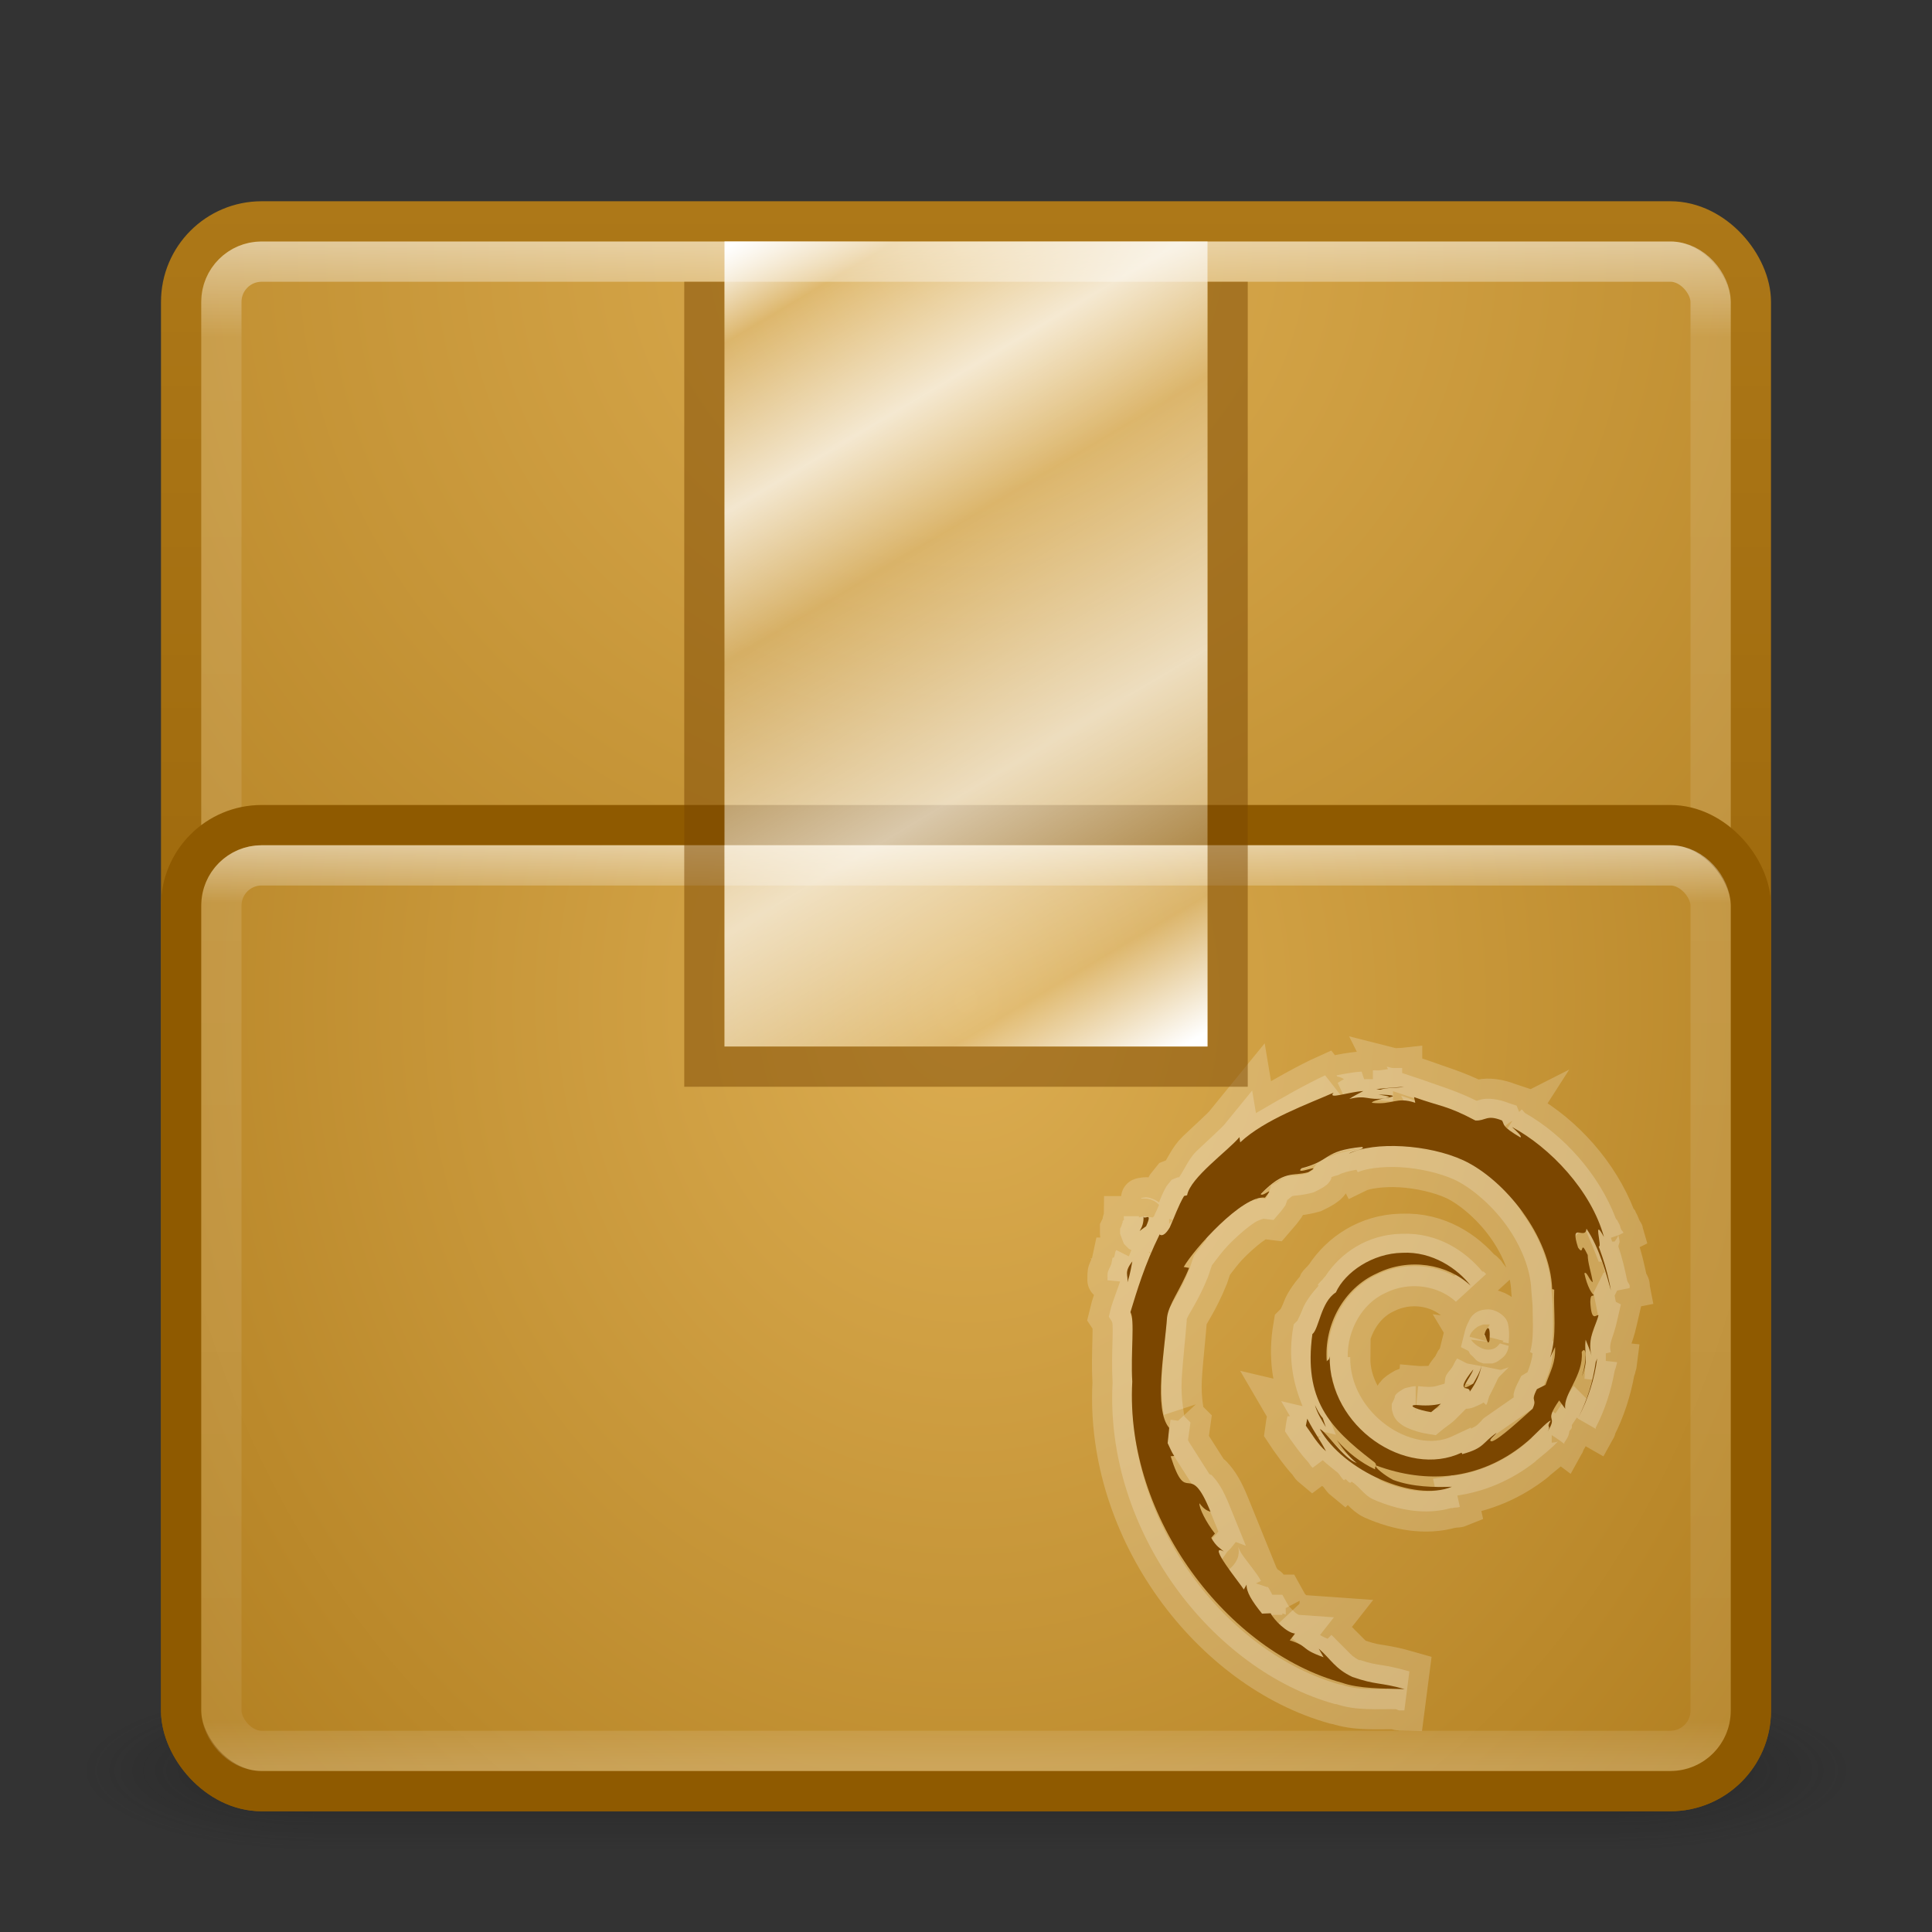 <?xml version="1.0" encoding="UTF-8" standalone="no"?>
<!-- Created with Inkscape (http://www.inkscape.org/) -->

<svg
   xmlns:i="http://ns.adobe.com/AdobeIllustrator/10.0/"
   xmlns:dc="http://purl.org/dc/elements/1.1/"
   xmlns:cc="http://creativecommons.org/ns#"
   xmlns:rdf="http://www.w3.org/1999/02/22-rdf-syntax-ns#"
   xmlns:svg="http://www.w3.org/2000/svg"
   xmlns="http://www.w3.org/2000/svg"
   xmlns:xlink="http://www.w3.org/1999/xlink"
   xmlns:sodipodi="http://sodipodi.sourceforge.net/DTD/sodipodi-0.dtd"
   xmlns:inkscape="http://www.inkscape.org/namespaces/inkscape"
   version="1.1"
   width="48"
   height="48"
   id="svg3321"
   inkscape:version="0.48.1 r9760"
   sodipodi:docname="synaptic-temp.svg">
  <rect width="100%" height="100%" fill="#333333" stroke="none"/>
  <sodipodi:namedview
     pagecolor="#ffffff"
     bordercolor="#666666"
     borderopacity="1"
     objecttolerance="10"
     gridtolerance="10"
     guidetolerance="10"
     inkscape:pageopacity="0"
     inkscape:pageshadow="2"
     inkscape:window-width="1230"
     inkscape:window-height="776"
     id="namedview150"
     showgrid="false"
     inkscape:zoom="9.0156116"
     inkscape:cx="33.162424"
     inkscape:cy="1.6338752"
     inkscape:window-x="50"
     inkscape:window-y="24"
     inkscape:window-maximized="1"
     inkscape:current-layer="svg3321" />
  <defs
     id="defs3323"><linearGradient
   id="linearGradient3946">
  <stop
     style="stop-color:#ffffff;stop-opacity:1;"
     offset="0"
     id="stop3948" />
  <stop
     id="stop3962"
     offset="0.088"
     style="stop-color:#ffffff;stop-opacity:0.196;" />
  <stop
     id="stop3960"
     offset="0.247"
     style="stop-color:#ffffff;stop-opacity:0.745;" />
  <stop
     id="stop3958"
     offset="0.387"
     style="stop-color:#ffffff;stop-opacity:0.196;" />
  <stop
     id="stop3956"
     offset="0.642"
     style="stop-color:#ffffff;stop-opacity:0.667;" />
  <stop
     id="stop3954"
     offset="0.872"
     style="stop-color:#ffffff;stop-opacity:0.196;" />
  <stop
     style="stop-color:#ffffff;stop-opacity:1;"
     offset="1"
     id="stop3950" />
</linearGradient>
<linearGradient
   x1="30"
   y1="33"
   x2="30"
   y2="15"
   id="linearGradient25695"
   xlink:href="#linearGradient25689"
   gradientUnits="userSpaceOnUse" />
<linearGradient
   id="linearGradient25689">
  <stop
     id="stop25691"
     style="stop-color:#cccccc;stop-opacity:1"
     offset="0" />
  <stop
     id="stop25693"
     style="stop-color:#ffffff;stop-opacity:1"
     offset="1" />
</linearGradient>
<linearGradient
   x1="30"
   y1="33"
   x2="30"
   y2="15"
   id="linearGradient3255"
   xlink:href="#linearGradient25689"
   gradientUnits="userSpaceOnUse" />
<linearGradient
   id="linearGradient3257">
  <stop
     id="stop3259"
     style="stop-color:#cccccc;stop-opacity:1"
     offset="0" />
  <stop
     id="stop3261"
     style="stop-color:#ffffff;stop-opacity:1"
     offset="1" />
</linearGradient>
<linearGradient
   x1="24"
   y1="5"
   x2="24"
   y2="43"
   id="linearGradient3114"
   xlink:href="#linearGradient3924"
   gradientUnits="userSpaceOnUse"
   gradientTransform="translate(2.8e-6,0.967)" />
<linearGradient
   id="linearGradient3924">
  <stop
     id="stop3926"
     style="stop-color:#ffffff;stop-opacity:1"
     offset="0" />
  <stop
     id="stop3928"
     style="stop-color:#ffffff;stop-opacity:0.235"
     offset="0.063" />
  <stop
     id="stop3930"
     style="stop-color:#ffffff;stop-opacity:0.157"
     offset="0.951" />
  <stop
     id="stop3932"
     style="stop-color:#ffffff;stop-opacity:0.392"
     offset="1" />
</linearGradient>
<radialGradient
   cx="7.496"
   cy="8.45"
   r="20"
   fx="7.496"
   fy="8.45"
   id="radialGradient3117"
   xlink:href="#linearGradient2867-449-88-871-390-598-476-591-434-148-57-177-3-8"
   gradientUnits="userSpaceOnUse"
   gradientTransform="matrix(1.9428467e-8,2.337,-2.472,-4.3056275e-8,44.89,-11.467)" />
<linearGradient
   id="linearGradient3242-187-536">
  <stop
     id="stop2778"
     style="stop-color:#8badea;stop-opacity:1"
     offset="0" />
  <stop
     id="stop2780"
     style="stop-color:#6396cd;stop-opacity:1"
     offset="0.262" />
  <stop
     id="stop2782"
     style="stop-color:#3b7caf;stop-opacity:1"
     offset="0.661" />
  <stop
     id="stop2784"
     style="stop-color:#194c70;stop-opacity:1"
     offset="1" />
</linearGradient>
<linearGradient
   x1="24"
   y1="44"
   x2="24"
   y2="3.899"
   id="linearGradient3119"
   xlink:href="#linearGradient3707-319-631-407-324-3-8"
   gradientUnits="userSpaceOnUse"
   gradientTransform="translate(-2e-7,0.967)" />
<linearGradient
   id="linearGradient2490-182-124">
  <stop
     id="stop2788"
     style="stop-color:#1f4b6a;stop-opacity:1"
     offset="0" />
  <stop
     id="stop2790"
     style="stop-color:#4083c2;stop-opacity:1"
     offset="1" />
</linearGradient>
<radialGradient
   cx="4.993"
   cy="43.5"
   r="2.5"
   fx="4.993"
   fy="43.5"
   id="radialGradient2873-966-168"
   xlink:href="#linearGradient3688-166-749"
   gradientUnits="userSpaceOnUse"
   gradientTransform="matrix(2.004,0,0,1.4,27.988,-17.4)" />
<linearGradient
   id="linearGradient3688-166-749">
  <stop
     id="stop2883"
     style="stop-color:#181818;stop-opacity:1"
     offset="0" />
  <stop
     id="stop2885"
     style="stop-color:#181818;stop-opacity:0"
     offset="1" />
</linearGradient>
<radialGradient
   cx="4.993"
   cy="43.5"
   r="2.5"
   fx="4.993"
   fy="43.5"
   id="radialGradient2875-742-326"
   xlink:href="#linearGradient3688-464-309"
   gradientUnits="userSpaceOnUse"
   gradientTransform="matrix(2.004,0,0,1.4,-20.012,-104.4)" />
<linearGradient
   id="linearGradient3688-464-309">
  <stop
     id="stop2889"
     style="stop-color:#181818;stop-opacity:1"
     offset="0" />
  <stop
     id="stop2891"
     style="stop-color:#181818;stop-opacity:0"
     offset="1" />
</linearGradient>
<linearGradient
   x1="25.058"
   y1="47.028"
   x2="25.058"
   y2="39.999"
   id="linearGradient2877-634-617"
   xlink:href="#linearGradient3702-501-757"
   gradientUnits="userSpaceOnUse" />
<linearGradient
   id="linearGradient3702-501-757">
  <stop
     id="stop2895"
     style="stop-color:#181818;stop-opacity:0"
     offset="0" />
  <stop
     id="stop2897"
     style="stop-color:#181818;stop-opacity:1"
     offset="0.5" />
  <stop
     id="stop2899"
     style="stop-color:#181818;stop-opacity:0"
     offset="1" />
</linearGradient>
<linearGradient
   x1="30"
   y1="33"
   x2="30"
   y2="15"
   id="linearGradient9507"
   xlink:href="#linearGradient25689"
   gradientUnits="userSpaceOnUse" />
<linearGradient
   x1="30"
   y1="33"
   x2="30"
   y2="15"
   id="linearGradient9514"
   xlink:href="#linearGradient25689"
   gradientUnits="userSpaceOnUse" />
<linearGradient
   id="linearGradient3702-501-757-8">
  <stop
     id="stop2895-4"
     style="stop-color:#181818;stop-opacity:0"
     offset="0" />
  <stop
     id="stop2897-8"
     style="stop-color:#181818;stop-opacity:1"
     offset="0.5" />
  <stop
     id="stop2899-8"
     style="stop-color:#181818;stop-opacity:0"
     offset="1" />
</linearGradient>
<linearGradient
   id="linearGradient3688-464-309-6">
  <stop
     id="stop2889-5"
     style="stop-color:#181818;stop-opacity:1"
     offset="0" />
  <stop
     id="stop2891-6"
     style="stop-color:#181818;stop-opacity:0"
     offset="1" />
</linearGradient>
<linearGradient
   id="linearGradient3688-166-749-8">
  <stop
     id="stop2883-4"
     style="stop-color:#181818;stop-opacity:1"
     offset="0" />
  <stop
     id="stop2885-5"
     style="stop-color:#181818;stop-opacity:0"
     offset="1" />
</linearGradient>
<linearGradient
   id="linearGradient3390-178-986-453-3">
  <stop
     id="stop3624-6"
     style="stop-color:#ba4712;stop-opacity:1"
     offset="0" />
  <stop
     id="stop3856-8"
     style="stop-color:#cf671c;stop-opacity:1"
     offset="0.5" />
  <stop
     id="stop3626-0"
     style="stop-color:#e27f39;stop-opacity:1"
     offset="1" />
</linearGradient>
<linearGradient
   id="linearGradient7012-661-145-733-759-865-745-661-970-94-8">
  <stop
     id="stop3618-1"
     style="stop-color:#f0c178;stop-opacity:1"
     offset="0" />
  <stop
     id="stop3270-2"
     style="stop-color:#e18941;stop-opacity:1"
     offset="0.5" />
  <stop
     id="stop3620-8"
     style="stop-color:#ec4f18;stop-opacity:1"
     offset="1" />
</linearGradient>
<linearGradient
   id="linearGradient3390-178-986-453-3-9-9-4">
  <stop
     id="stop3624-6-9-7-3"
     style="stop-color:#ba4712;stop-opacity:1"
     offset="0" />
  <stop
     id="stop3856-8-7-9-7"
     style="stop-color:#cf671c;stop-opacity:1"
     offset="0.5" />
  <stop
     id="stop3626-0-8-7-8"
     style="stop-color:#e27f39;stop-opacity:1"
     offset="1" />
</linearGradient>
<linearGradient
   id="linearGradient3390-178-986-453-3-9-9">
  <stop
     id="stop3624-6-9-7"
     style="stop-color:#ba4712;stop-opacity:1"
     offset="0" />
  <stop
     id="stop3856-8-7-9"
     style="stop-color:#cf671c;stop-opacity:1"
     offset="0.5" />
  <stop
     id="stop3626-0-8-7"
     style="stop-color:#e27f39;stop-opacity:1"
     offset="1" />
</linearGradient>
<linearGradient
   id="linearGradient3390-178-986-453-3-9">
  <stop
     id="stop3624-6-9"
     style="stop-color:#ba4712;stop-opacity:1"
     offset="0" />
  <stop
     id="stop3856-8-7"
     style="stop-color:#cf671c;stop-opacity:1"
     offset="0.5" />
  <stop
     id="stop3626-0-8"
     style="stop-color:#e27f39;stop-opacity:1"
     offset="1" />
</linearGradient>
<linearGradient
   id="linearGradient3924-2">
  <stop
     id="stop3926-7"
     style="stop-color:#ffffff;stop-opacity:1"
     offset="0" />
  <stop
     id="stop3928-1"
     style="stop-color:#ffffff;stop-opacity:0.235"
     offset="0.063" />
  <stop
     id="stop3930-5"
     style="stop-color:#ffffff;stop-opacity:0.157"
     offset="0.951" />
  <stop
     id="stop3932-8"
     style="stop-color:#ffffff;stop-opacity:0.392"
     offset="1" />
</linearGradient>
<radialGradient
   cx="62.625"
   cy="4.625"
   r="10.625"
   fx="62.625"
   fy="4.625"
   id="radialGradient3765"
   xlink:href="#linearGradient8838"
   gradientUnits="userSpaceOnUse"
   gradientTransform="matrix(2.165,0,0,0.753,-111.565,36.518)" />
<linearGradient
   id="linearGradient8838">
  <stop
     id="stop8840"
     style="stop-color:#000000;stop-opacity:1"
     offset="0" />
  <stop
     id="stop8842"
     style="stop-color:#000000;stop-opacity:0"
     offset="1" />
</linearGradient>
<linearGradient
   id="linearGradient3707">
  <stop
     id="stop3709"
     style="stop-color:#4c2a4e;stop-opacity:1"
     offset="0" />
  <stop
     id="stop3711"
     style="stop-color:#a85394;stop-opacity:1"
     offset="1" />
</linearGradient>
<linearGradient
   x1="18.139"
   y1="45.218"
   x2="18.139"
   y2="3"
   id="linearGradient2941"
   xlink:href="#linearGradient3707"
   gradientUnits="userSpaceOnUse" />
<linearGradient
   id="linearGradient3671">
  <stop
     id="stop3673"
     style="stop-color:#e384c6;stop-opacity:1"
     offset="0" />
  <stop
     id="stop3675"
     style="stop-color:#c467be;stop-opacity:1"
     offset="0.262" />
  <stop
     id="stop3677"
     style="stop-color:#93399a;stop-opacity:1"
     offset="0.705" />
  <stop
     id="stop3679"
     style="stop-color:#48274f;stop-opacity:1"
     offset="1" />
</linearGradient>
<radialGradient
   cx="20.249"
   cy="4.912"
   r="23"
   fx="20.249"
   fy="4.912"
   id="radialGradient2939"
   xlink:href="#linearGradient3671"
   gradientUnits="userSpaceOnUse"
   gradientTransform="matrix(0,1.77,-1.488,0,30.167,-32.859)" />
<linearGradient
   id="linearGradient4593">
  <stop
     id="stop12409"
     style="stop-color:#ffffff;stop-opacity:0.702"
     offset="0" />
  <stop
     id="stop12411"
     style="stop-color:#ffffff;stop-opacity:0"
     offset="1" />
</linearGradient>
<radialGradient
   cx="24.016"
   cy="2.246"
   r="21.996"
   fx="24.016"
   fy="2.246"
   id="radialGradient2936"
   xlink:href="#linearGradient4593"
   gradientUnits="userSpaceOnUse"
   gradientTransform="matrix(-1.4868718e-8,1.413,-1.227,-1.2907672e-8,26.772,-29.044)" />
<linearGradient
   id="linearGradient3718">
  <stop
     id="stop3720"
     style="stop-color:#f49ff4;stop-opacity:1"
     offset="0" />
  <stop
     id="stop3722"
     style="stop-color:#9c4694;stop-opacity:0"
     offset="1" />
</linearGradient>
<radialGradient
   cx="90.747"
   cy="32.164"
   r="23"
   fx="90.747"
   fy="32.164"
   id="radialGradient2917"
   xlink:href="#linearGradient3718"
   gradientUnits="userSpaceOnUse"
   gradientTransform="matrix(0.327,-0.227,0.121,0.174,-25.124,54.473)" />
<linearGradient
   x1="30"
   y1="34"
   x2="30"
   y2="16"
   id="linearGradient6645"
   xlink:href="#linearGradient25689"
   gradientUnits="userSpaceOnUse"
   gradientTransform="translate(0,1)" />
<radialGradient
   cx="62.625"
   cy="4.625"
   r="10.625"
   fx="62.625"
   fy="4.625"
   id="radialGradient4001"
   xlink:href="#linearGradient8838-561-565"
   gradientUnits="userSpaceOnUse"
   gradientTransform="matrix(2.165,0,0,0.753,-111.565,36.518)" />
<linearGradient
   id="linearGradient8838-561-565">
  <stop
     id="stop4621"
     style="stop-color:#0a0a0a;stop-opacity:1"
     offset="0" />
  <stop
     id="stop4623"
     style="stop-color:#0a0a0a;stop-opacity:0"
     offset="1" />
</linearGradient>
<linearGradient
   x1="18.139"
   y1="45.218"
   x2="18.139"
   y2="3"
   id="linearGradient2899"
   xlink:href="#linearGradient3707-319-631-407-324-3-8"
   gradientUnits="userSpaceOnUse" />
<linearGradient
   id="linearGradient2867-449-88-871-390-598-476-591-434-148-57-177-3-8">
  <stop
     id="stop3750-8-9"
     style="stop-color:#dcad51;stop-opacity:1;"
     offset="0" />
  <stop
     id="stop3756-9-3"
     style="stop-color:#996404;stop-opacity:1;"
     offset="1" />
</linearGradient>
<radialGradient
   cx="20.249"
   cy="4.912"
   r="23"
   fx="20.249"
   fy="4.912"
   id="radialGradient2897"
   xlink:href="#linearGradient2867-449-88-871-390-598-476-591-434-148-57-177-3-8"
   gradientUnits="userSpaceOnUse"
   gradientTransform="matrix(0,1.77,-1.488,0,30.167,-32.859)" />
<linearGradient
   id="linearGradient3725-941-985">
  <stop
     id="stop4651"
     style="stop-color:#54e1fa;stop-opacity:1"
     offset="0" />
  <stop
     id="stop4653"
     style="stop-color:#05a4dd;stop-opacity:0"
     offset="1" />
</linearGradient>
<radialGradient
   cx="90.747"
   cy="32.164"
   r="23"
   fx="90.747"
   fy="32.164"
   id="radialGradient2889"
   xlink:href="#linearGradient3725-941-985"
   gradientUnits="userSpaceOnUse"
   gradientTransform="matrix(0.327,-0.227,0.121,0.174,-25.124,54.139)" />
<linearGradient
   id="linearGradient3882">
  <stop
     id="stop3884"
     style="stop-color:#ffffff;stop-opacity:1"
     offset="0" />
  <stop
     id="stop3886"
     style="stop-color:#ffffff;stop-opacity:0.235"
     offset="0.439" />
  <stop
     id="stop3888"
     style="stop-color:#ffffff;stop-opacity:0.157"
     offset="0.835" />
  <stop
     id="stop3890"
     style="stop-color:#ffffff;stop-opacity:0.392"
     offset="1" />
</linearGradient>
<linearGradient
   x1="23.185"
   y1="4.024"
   x2="23.185"
   y2="42.351"
   id="linearGradient3892"
   xlink:href="#linearGradient3882"
   gradientUnits="userSpaceOnUse" />
<linearGradient
   id="linearGradient3707-319-631-407-324-3-8">
  <stop
     id="stop3760-7-3"
     style="stop-color:#8f5a00;stop-opacity:1;"
     offset="0" />
  <stop
     id="stop3762-8-4"
     style="stop-color:#ad7818;stop-opacity:1;"
     offset="1" />
</linearGradient>
<linearGradient
   x1="25.846"
   y1="43.547"
   x2="25.846"
   y2="2.809"
   id="linearGradient3900"
   xlink:href="#linearGradient3707-319-631-407-324-3-8"
   gradientUnits="userSpaceOnUse" />
<linearGradient
   x1="22.643"
   y1="26.967"
   x2="22.643"
   y2="30.984"
   id="linearGradient3937"
   xlink:href="#linearGradient3922"
   gradientUnits="userSpaceOnUse" />
<linearGradient
   id="linearGradient3922">
  <stop
     id="stop3924"
     style="stop-color:#000000;stop-opacity:1"
     offset="0" />
  <stop
     id="stop3926-5"
     style="stop-color:#000000;stop-opacity:0"
     offset="1" />
</linearGradient>
<linearGradient
   x1="22.643"
   y1="26.967"
   x2="22.643"
   y2="30.984"
   id="linearGradient3939"
   xlink:href="#linearGradient3922"
   gradientUnits="userSpaceOnUse" />
<linearGradient
   x1="22.643"
   y1="26.967"
   x2="22.643"
   y2="30.984"
   id="linearGradient6916"
   xlink:href="#linearGradient3922"
   gradientUnits="userSpaceOnUse"
   gradientTransform="translate(59.625,-4.337)" />
<linearGradient
   x1="22.643"
   y1="26.967"
   x2="22.643"
   y2="30.984"
   id="linearGradient6919"
   xlink:href="#linearGradient3922"
   gradientUnits="userSpaceOnUse"
   gradientTransform="translate(59.625,-4.337)" />
<linearGradient
   x1="25.846"
   y1="43.547"
   x2="25.846"
   y2="2.809"
   id="linearGradient6923"
   xlink:href="#linearGradient3707-319-631-407-324-3-8"
   gradientUnits="userSpaceOnUse"
   gradientTransform="translate(59.625,-4.337)" />
<linearGradient
   x1="23.185"
   y1="4.024"
   x2="23.185"
   y2="42.351"
   id="linearGradient6926"
   xlink:href="#linearGradient3882"
   gradientUnits="userSpaceOnUse"
   gradientTransform="translate(59.625,-4.337)" />
<radialGradient
   cx="90.747"
   cy="32.164"
   r="23"
   fx="90.747"
   fy="32.164"
   id="radialGradient6929"
   xlink:href="#linearGradient3725-941-985"
   gradientUnits="userSpaceOnUse"
   gradientTransform="matrix(0.327,-0.227,0.121,0.174,34.501,49.802)" />
<radialGradient
   cx="20.249"
   cy="4.912"
   r="23"
   fx="20.249"
   fy="4.912"
   id="radialGradient6932"
   xlink:href="#linearGradient2867-449-88-871-390-598-476-591-434-148-57-177-3-8"
   gradientUnits="userSpaceOnUse"
   gradientTransform="matrix(0,1.77,-1.488,0,89.792,-37.196)" />
<linearGradient
   x1="18.139"
   y1="45.218"
   x2="18.139"
   y2="3"
   id="linearGradient6934"
   xlink:href="#linearGradient3707-319-631-407-324-3-8"
   gradientUnits="userSpaceOnUse"
   gradientTransform="translate(59.625,-4.337)" />
<radialGradient
   cx="62.625"
   cy="4.625"
   r="10.625"
   fx="62.625"
   fy="4.625"
   id="radialGradient6937"
   xlink:href="#linearGradient8838-561-565"
   gradientUnits="userSpaceOnUse"
   gradientTransform="matrix(2.165,0,0,0.753,-51.94,32.181)" />
<linearGradient
   gradientUnits="userSpaceOnUse"
   xlink:href="#linearGradient3217"
   id="linearGradient3223"
   y2="41.191"
   x2="27.151"
   y1="6.76"
   x1="27.151" />
<linearGradient
   id="linearGradient3217">
  <stop
     offset="0"
     style="stop-color:#ffffff;stop-opacity:1"
     id="stop3219" />
  <stop
     offset="1"
     style="stop-color:#ffffff;stop-opacity:0"
     id="stop3221" />
</linearGradient>
<linearGradient
   gradientUnits="userSpaceOnUse"
   xlink:href="#linearGradient3908"
   id="linearGradient3183"
   y2="47.815"
   x2="23.5"
   y1="8"
   x1="23.5" />
<linearGradient
   id="linearGradient3908">
  <stop
     offset="0"
     style="stop-color:#8badea;stop-opacity:1"
     id="stop3910" />
  <stop
     offset="0.226"
     style="stop-color:#6396cd;stop-opacity:1"
     id="stop3912" />
  <stop
     offset="0.661"
     style="stop-color:#3b7caf;stop-opacity:1"
     id="stop3914" />
  <stop
     offset="1"
     style="stop-color:#194c70;stop-opacity:1"
     id="stop3916" />
</linearGradient>
<linearGradient
   gradientUnits="userSpaceOnUse"
   xlink:href="#linearGradient2490-182-124-8"
   id="linearGradient3205"
   y2="7"
   x2="26"
   y1="41.015"
   x1="26" />
<linearGradient
   id="linearGradient2490-182-124-8">
  <stop
     offset="0"
     style="stop-color:#1f4b6a;stop-opacity:1"
     id="stop2788-8" />
  <stop
     offset="1"
     style="stop-color:#4083c2;stop-opacity:1"
     id="stop2790-4" />
</linearGradient>
<linearGradient
   inkscape:collect="always"
   xlink:href="#linearGradient3217"
   id="linearGradient3314"
   gradientUnits="userSpaceOnUse"
   x1="27.151"
   y1="6.76"
   x2="27.151"
   y2="41.191"
   gradientTransform="translate(32.606,-1.774)" />
<linearGradient
   inkscape:collect="always"
   xlink:href="#linearGradient2490-182-124-8"
   id="linearGradient3320"
   gradientUnits="userSpaceOnUse"
   x1="26"
   y1="41.015"
   x2="26"
   y2="7"
   gradientTransform="translate(32.606,-1.774)" />
<linearGradient
   inkscape:collect="always"
   xlink:href="#linearGradient25689"
   id="linearGradient3323"
   gradientUnits="userSpaceOnUse"
   gradientTransform="translate(0,1)"
   x1="30"
   y1="34"
   x2="30"
   y2="16" />
<linearGradient
   inkscape:collect="always"
   xlink:href="#linearGradient3924"
   id="linearGradient3327"
   gradientUnits="userSpaceOnUse"
   gradientTransform="translate(2.8e-6,1)"
   x1="24"
   y1="5"
   x2="24"
   y2="43" />
<radialGradient
   inkscape:collect="always"
   xlink:href="#linearGradient2867-449-88-871-390-598-476-591-434-148-57-177-3-8"
   id="radialGradient3330"
   gradientUnits="userSpaceOnUse"
   gradientTransform="matrix(1.9428467e-8,2.337,-2.472,-4.3056275e-8,44.89,-11.435)"
   cx="7.496"
   cy="8.45"
   fx="7.496"
   fy="8.45"
   r="20" />
<linearGradient
   inkscape:collect="always"
   xlink:href="#linearGradient3707-319-631-407-324-3-8"
   id="linearGradient3332"
   gradientUnits="userSpaceOnUse"
   gradientTransform="translate(-2e-7,1)"
   x1="24"
   y1="44"
   x2="24"
   y2="3.899" />
<radialGradient
   inkscape:collect="always"
   xlink:href="#linearGradient2867-449-88-871-390-598-476-591-434-148-57-177-3-8"
   id="radialGradient3170"
   gradientUnits="userSpaceOnUse"
   gradientTransform="matrix(4.8798587e-8,2.337,-2.006,0,40.954,3.565)"
   cx="9.109"
   cy="8.45"
   fx="9.109"
   fy="8.45"
   r="20" />
<linearGradient
   inkscape:collect="always"
   xlink:href="#linearGradient3924"
   id="linearGradient3176"
   gradientUnits="userSpaceOnUse"
   gradientTransform="translate(2.8e-6,16)"
   x1="24"
   y1="5"
   x2="24"
   y2="27.861" />
<linearGradient
   inkscape:collect="always"
   xlink:href="#linearGradient3946"
   id="linearGradient3952"
   x1="18.111"
   y1="6.128"
   x2="29.778"
   y2="25.76"
   gradientUnits="userSpaceOnUse" />

		
	
			
			
			
			
			
			
			
			
			
			
			
			
		</defs>
  <g
     style="display:inline"
     id="g2036"
     transform="matrix(1.1,0,0,0.444,-2.4,25.111)">
    <g
       style="opacity:0.4"
       id="g3712"
       transform="matrix(1.053,0,0,1.286,-1.263,-13.429)">
      <rect
         style="fill:url(#radialGradient2873-966-168);fill-opacity:1;stroke:none"
         id="rect2801"
         y="40"
         x="38"
         height="7"
         width="5" />
      <rect
         style="fill:url(#radialGradient2875-742-326);fill-opacity:1;stroke:none"
         id="rect3696"
         transform="scale(-1,-1)"
         y="-47"
         x="-10"
         height="7"
         width="5" />
      <rect
         style="fill:url(#linearGradient2877-634-617);fill-opacity:1;stroke:none"
         id="rect3700"
         y="40"
         x="10"
         height="7"
         width="28" />
    </g>
  </g>
  <rect
     style="color:#000000;fill:url(#radialGradient3330);fill-opacity:1;fill-rule:nonzero;stroke:url(#linearGradient3332);stroke-width:1;stroke-linecap:round;stroke-linejoin:round;stroke-miterlimit:4;stroke-opacity:1;stroke-dasharray:none;stroke-dashoffset:0;marker:none;visibility:visible;display:inline;overflow:visible;enable-background:accumulate"
     id="rect5505-21"
     y="5.5"
     x="4.5"
     ry="2"
     rx="2"
     height="39"
     width="39" />
  <rect
     style="opacity:0.5;fill:none;stroke:url(#linearGradient3327);stroke-width:1;stroke-linecap:round;stroke-linejoin:round;stroke-miterlimit:4;stroke-opacity:1;stroke-dasharray:none;stroke-dashoffset:0"
     id="rect6741-2"
     y="6.5"
     x="5.5"
     ry="1"
     rx="1"
     height="37"
     width="37" />
  <rect
     width="39"
     height="24"
     rx="2"
     ry="2"
     x="4.5"
     y="20.5"
     id="rect3168"
     style="color:#000000;fill:url(#radialGradient3170);fill-opacity:1;fill-rule:nonzero;stroke:#8f5a00;stroke-width:1;stroke-linecap:round;stroke-linejoin:round;stroke-miterlimit:4;stroke-opacity:1;stroke-dasharray:none;stroke-dashoffset:0;marker:none;visibility:visible;display:inline;overflow:visible;enable-background:accumulate" />
  <path
     style="font-size:medium;font-style:normal;font-variant:normal;font-weight:normal;font-stretch:normal;text-indent:0;text-align:start;text-decoration:none;line-height:normal;letter-spacing:normal;word-spacing:normal;text-transform:none;direction:ltr;block-progression:tb;writing-mode:lr-tb;text-anchor:start;baseline-shift:baseline;color:#000000;fill-opacity:1;fill-rule:nonzero;stroke:#ffffff;stroke-width:1;stroke-opacity:1;marker:none;visibility:visible;display:inline;overflow:visible;enable-background:accumulate;font-family:Sans;-inkscape-font-specification:Sans;opacity:0.2;fill:#ffffff"
     d="m 34.453,26.5 0.031,0.062 c -0.073,0.013 -0.143,0.024 -0.219,0.031 -0.053,0.005 -0.102,-0.007 -0.156,0 l 0,0.031 0,0.188 c -0.019,-0.002 -0.037,0.004 -0.062,0 -0.03,-0.005 -0.115,0.003 -0.156,0 l -0.062,-0.188 c -0.261,0.016 -0.493,0.069 -0.625,0.094 0.017,0.004 -0.003,0.024 0.031,0.031 0.034,0.007 0.087,0.016 0.156,0.062 -0.058,0.032 -0.088,0.046 -0.156,0.094 l 0.25,0.531 -0.562,-0.719 c -0.404,0.181 -1.087,0.565 -1.719,0.938 l -0.094,-0.562 -0.688,0.844 c -0.068,0.082 -0.391,0.376 -0.688,0.656 -0.186,0.176 -0.291,0.433 -0.438,0.656 -0.003,0.005 -0.028,-0.005 -0.031,0 l -0.156,0.062 -0.125,0.156 c -0.082,0.139 -0.137,0.275 -0.188,0.406 -0.144,-0.102 -0.281,-0.132 -0.344,-0.125 -0.143,0.015 -0.139,0.034 0,0.031 0.069,-0.002 0.228,0.028 0.344,0.156 -0.039,0.104 -0.09,0.193 -0.125,0.281 l -0.031,0.031 -0.219,-0.031 -0.125,0.031 0,-0.031 -0.375,0 c -2.19e-4,0.013 -7.36e-4,0.047 0,0.062 0.004,0.032 0.012,0.011 0,0.031 -0.002,0.003 -0.025,0.022 -0.031,0.031 -0.003,0.005 0.007,0.018 0,0.031 -0.007,0.014 -0.031,0.093 -0.031,0.094 -5.5e-5,1.82e-4 -0.031,0.062 -0.031,0.062 -2.1e-5,1.43e-4 -1.3e-5,0.125 0,0.125 1.3e-5,1.04e-4 0.094,0.25 0.094,0.25 l 0.125,0.125 c 1.7e-5,1.1e-5 0.031,0.016 0.062,0.031 -0.021,0.052 -0.042,0.106 -0.062,0.156 l -0.312,-0.156 c -0.045,0.058 -0.029,0.124 -0.062,0.188 l -0.031,0 c -0.013,0.059 -0.022,0.109 -0.031,0.156 -0.03,0.087 -0.093,0.173 -0.094,0.25 -0.002,0.182 -0.002,0.17 0,0.156 l 0.312,0.031 c -0.077,0.225 -0.162,0.44 -0.219,0.625 l -0.062,0.25 0.062,0.094 c 0.004,0.008 0.029,0.05 0.031,0.094 0.005,0.088 0.004,0.217 0,0.375 -0.008,0.308 -0.021,0.687 0,1.062 -5.81e-4,0.011 5.34e-4,0.021 0,0.031 -0.186,3.663 2.457,7.117 5.531,7.969 0.009,0.002 0.022,-0.002 0.031,0 0.485,0.166 1.011,0.118 1.469,0.125 0.03,4.3e-4 0.065,0.031 0.094,0.031 0.038,6.97e-4 0.088,-0.001 0.125,0 l 0.125,-0.969 c -0.333,-0.096 -0.524,-0.13 -0.688,-0.156 -0.155,-0.025 -0.287,-0.041 -0.531,-0.125 -0.011,-0.005 -0.021,0.005 -0.031,0 -0.14,-0.07 -0.195,-0.132 -0.281,-0.219 -0.064,-0.065 -0.178,-0.178 -0.281,-0.281 -0.046,-0.046 -0.067,-0.074 -0.125,-0.125 l -0.094,0.094 c -0.101,-0.039 -0.159,-0.071 -0.188,-0.094 l 0.344,-0.438 -0.875,-0.062 c -0.017,-0.009 -0.055,-0.028 -0.094,-0.062 -0.077,-0.068 -0.168,-0.18 -0.156,-0.156 l -0.156,-0.281 -0.25,0 c -0.038,-0.071 -0.122,-0.239 -0.125,-0.188 l -0.281,-0.094 0.125,-0.062 c -0.078,-0.134 -0.103,-0.168 -0.188,-0.281 -0.084,-0.113 -0.205,-0.263 -0.281,-0.375 -0.076,-0.112 -0.12,-0.249 -0.094,-0.156 0.007,0.023 0.022,0.067 0,0.188 -0.022,0.12 -0.162,0.331 -0.312,0.375 -0.113,0.033 -0.148,0.011 -0.188,0 -0.019,-0.024 -0.044,-0.038 -0.062,-0.062 l 0.281,-0.406 0.031,-0.031 0.062,-0.062 0.125,-0.156 0.25,0.094 -0.406,-1 c -0.147,-0.366 -0.271,-0.574 -0.438,-0.75 -0.02,-0.021 -0.04,-0.013 -0.062,-0.031 l -0.438,-0.688 c -0.015,-0.023 -0.069,-0.102 -0.094,-0.156 l 0.031,-0.219 0.031,-0.219 -0.156,-0.156 c 0.017,0.02 -0.089,-0.411 -0.062,-0.906 0.026,-0.485 0.093,-1.03 0.125,-1.469 6.83e-4,-0.009 -6.38e-4,-0.022 0,-0.031 0.021,-0.099 0.289,-0.453 0.531,-1.062 l 0.094,-0.281 c 0.156,-0.201 0.282,-0.387 0.531,-0.625 0.185,-0.177 0.38,-0.342 0.531,-0.438 0.113,-0.072 0.213,-0.088 0.219,-0.094 l 0.25,0.031 0.188,-0.219 c 0.036,-0.046 0.069,-0.09 0.094,-0.125 0.025,-0.035 0.018,-0.041 0.062,-0.156 0.029,-0.014 0.104,-0.088 0.125,-0.094 0.071,-0.019 0.245,-0.014 0.531,-0.094 l 0.062,-0.031 0.062,-0.031 c 0.061,-0.037 0.102,-0.052 0.156,-0.094 0.027,-0.021 0.059,-0.031 0.125,-0.125 0.012,-0.016 0.019,-0.038 0.031,-0.062 0.005,-0.01 -1.07e-4,-0.031 0,-0.031 0.04,-0.025 0.16,-0.046 0.188,-0.062 0.086,-0.052 0.262,-0.093 0.438,-0.125 l 0.031,0.062 c 0.169,-0.083 0.595,-0.152 1.062,-0.125 0.468,0.027 0.986,0.147 1.344,0.312 0.4,0.188 0.908,0.609 1.281,1.125 0.373,0.516 0.607,1.101 0.625,1.625 l 0.031,0.375 c 0.005,0.424 0.035,0.859 -0.062,1.156 l 0.062,0.031 c -0.011,0.141 -0.059,0.302 -0.125,0.469 l -0.156,0.094 -0.062,0.125 c -0.055,0.107 -0.102,0.203 -0.125,0.312 -0.007,0.033 0.001,0.058 0,0.094 l -0.719,0.5 c -0.075,0.052 -0.072,0.08 -0.125,0.125 -0.026,0.022 -0.041,0.043 -0.062,0.062 -0.043,0.04 -0.132,0.07 -0.156,0.094 l 0,-0.031 -0.469,0.219 c -0.987,0.466 -2.551,-0.572 -2.531,-1.969 l -0.062,0 c -0.012,-0.669 0.355,-1.331 0.938,-1.594 0.617,-0.307 1.335,-0.17 1.75,0.219 l 0.75,-0.688 c -0.016,-0.021 -0.045,-0.041 -0.062,-0.062 -0.007,-0.007 -0.024,0.006 -0.031,0 -0.415,-0.501 -1.105,-0.975 -2,-0.938 -0.011,4.6e-4 -0.02,-6.17e-4 -0.031,0 -0.816,0.023 -1.488,0.464 -1.875,1.062 -0.016,0.01 -0.016,0.021 -0.031,0.031 -0.043,0.07 -0.123,0.113 -0.156,0.188 l 0.031,0 c -0.18,0.2 -0.342,0.418 -0.406,0.594 -0.044,0.121 -0.102,0.222 -0.125,0.281 l -0.094,0.094 -0.031,0.188 c -0.101,0.745 0.035,1.317 0.25,1.844 l -0.531,-0.125 0.219,0.375 -0.062,0 -0.031,0.156 -0.031,0.219 0.125,0.188 c 0.106,0.144 0.25,0.358 0.438,0.562 0.053,0.057 0.058,0.101 0.125,0.156 l 0.25,-0.188 c 0.108,0.102 0.248,0.207 0.375,0.312 0.06,0.061 0.086,0.131 0.156,0.188 l 0.031,-0.031 c 0.054,0.028 0.06,0.072 0.125,0.094 l 0.031,-0.031 c 0.199,0.127 0.317,0.343 0.531,0.438 0.637,0.281 1.313,0.395 1.938,0.219 0.01,-0.003 0.021,0.003 0.031,0 0.062,-0.019 0.127,-0.006 0.188,-0.031 l -0.062,-0.281 c 0.678,-0.099 1.348,-0.376 1.938,-0.844 0.013,-0.01 0.019,-0.021 0.031,-0.031 0.162,-0.131 0.327,-0.266 0.438,-0.375 0.045,-0.044 0.069,-0.069 0.094,-0.094 -0.026,0.013 -0.079,0.027 -0.156,0.031 l 0,-0.188 0.188,0.125 0.125,0.094 c 0.005,-0.009 -0.005,-0.023 0,-0.031 0.042,-0.073 0.111,-0.142 0.125,-0.281 0.011,-0.034 0.056,-0.056 0.062,-0.094 0.005,-0.03 -5.66e-4,-0.033 0,-0.062 l 0.125,-0.188 0.031,0.031 0.438,0.25 c 0.005,-0.009 -0.005,-0.022 0,-0.031 0.229,-0.44 0.383,-0.924 0.469,-1.406 0.006,-0.032 0.026,-0.062 0.031,-0.094 0.007,-0.042 0.026,-0.083 0.031,-0.125 l -0.281,-0.031 c 0.002,-0.031 9.1e-5,-0.064 0,-0.094 -5.84e-4,-0.015 7.02e-4,-0.018 0,-0.031 -4.16e-4,-0.02 0.002,-0.042 0,-0.062 l 0.125,-0.031 c -0.06,-0.235 0.056,-0.326 0.156,-0.781 l 0.094,-0.406 -0.125,-0.062 -0.031,-0.156 0.062,-0.125 0.312,-0.062 c -0.004,-0.02 0.004,-0.042 0,-0.062 -0.009,-0.046 -0.053,-0.08 -0.062,-0.125 -0.061,-0.289 -0.125,-0.574 -0.219,-0.844 2.73e-4,-0.04 0.034,-0.097 0.031,-0.125 -0.007,-0.07 -0.024,-0.11 -0.031,-0.156 -0.003,0.021 -0.012,0.014 -0.031,0.062 -0.009,0.023 -0.043,0.062 -0.062,0.094 l -0.062,0 c -0.015,-0.036 -0.015,-0.057 -0.031,-0.094 l 0.188,-0.062 0.125,-0.062 c -0.01,-0.036 -0.052,-0.058 -0.062,-0.094 -0.017,-0.032 -0.016,-0.067 -0.031,-0.094 -0.015,-0.045 -0.046,-0.081 -0.062,-0.125 -0.007,-0.01 -0.023,-0.02 -0.031,-0.031 -0.432,-1.135 -1.315,-2.091 -2.25,-2.625 -0.036,-0.02 -0.058,-0.075 -0.094,-0.094 l -0.062,0.062 -0.062,-0.156 -0.188,-0.062 c -0.253,-0.103 -0.524,-0.134 -0.688,-0.094 -0.125,0.031 -0.091,0.03 -0.094,0.031 -0.011,-0.005 -0.02,0.005 -0.031,0 -0.543,-0.262 -0.833,-0.335 -1.375,-0.531 l -0.469,-0.156 0,-0.125 c -0.019,0.002 -0.043,-0.002 -0.062,0 -0.004,0.001 -0.081,4.8e-4 -0.094,0 -0.029,0.002 -0.064,-0.004 -0.094,0 z m -0.875,1.188 0.031,0.031 -0.219,0.312 0.625,-0.125 c 0.331,0.038 0.6,-0.009 0.719,-0.031 0.119,-0.023 0.085,-0.055 0.25,0 l 0.75,0.25 c -0.293,-0.068 -0.586,-0.108 -0.875,-0.125 -0.288,-0.016 -0.517,0.06 -0.781,0.094 l -0.125,-0.094 -0.156,0.031 c -0.531,0.053 -0.864,0.162 -1.062,0.281 -0.198,0.12 -0.219,0.17 -0.531,0.25 l -0.125,0.031 -0.094,0.094 c -0.008,0.008 -0.023,0.023 -0.031,0.031 -0.042,0.008 -0.042,0.017 -0.094,0.031 -0.271,0.072 -0.575,0.249 -0.906,0.594 l -0.125,0.125 c -0.056,0.031 -0.134,0.028 -0.188,0.062 -0.239,0.152 -0.471,0.355 -0.688,0.562 -0.013,0.012 -0.019,0.019 -0.031,0.031 -0.126,0.122 -0.17,0.223 -0.281,0.344 0.046,-0.111 0.081,-0.22 0.125,-0.312 l 0.156,-0.031 0.062,-0.312 c -0.014,0.083 0.174,-0.251 0.438,-0.5 0.011,-0.011 0.02,-0.021 0.031,-0.031 l 0,0.125 0.719,-0.656 c 0.436,-0.41 1.315,-0.746 1.969,-1.031 0.087,-9.69e-4 0.189,0.011 0.25,0 0.068,-0.013 0.118,-0.018 0.188,-0.031 z m 4,0.156 -0.281,0.438 c -0.004,-0.035 -0.038,-0.042 -0.031,-0.094 0.02,-0.145 0.199,-0.287 0.312,-0.344 z m -1.781,0.25 c 0.164,0.057 0.337,0.065 0.625,0.219 l 0.094,0.031 0.094,0 c 0.205,0.01 0.329,-0.045 0.375,-0.062 0.011,0.015 0.02,0.017 0.031,0.031 0.122,0.145 0.249,0.256 0.5,0.406 l 0.188,0.125 0.062,-0.031 c 2.139,3.001 0.608,0.859 -1.188,-0.406 -0.229,-0.106 -0.491,-0.185 -0.75,-0.25 z m -6.75,2.188 c 0.027,0.016 0.079,0.018 0.094,0.031 0,0 -0.054,0.055 -0.094,0.094 0.004,-0.03 -0.002,-0.055 0,-0.094 0.003,-0.005 -0.002,-0.028 0,-0.031 z m -0.5,0.812 c 0.023,0.017 0.061,0.046 0.094,0.062 l -0.094,-0.031 c 0,0 -0.001,-0.029 0,-0.031 z m 8.406,1.438 c -0.217,0.005 -0.319,0.097 -0.375,0.156 -0.056,0.059 -0.072,0.115 -0.094,0.156 -0.044,0.083 -0.075,0.169 -0.094,0.25 l -0.094,0.375 0.188,0.094 c 0.008,0.017 0.016,0.036 0.031,0.062 0.016,0.027 0.049,0.048 0.094,0.094 0.022,0.023 0.053,0.067 0.094,0.094 0.021,0.013 0.035,0.019 0.062,0.031 0.027,0.012 0.093,0.031 0.094,0.031 0.001,2.94e-4 0.217,2.89e-4 0.219,0 6.55e-4,-1.44e-4 0.063,-0.017 0.094,-0.031 0.031,-0.014 0.071,-0.046 0.094,-0.062 0.093,-0.064 0.131,-0.113 0.156,-0.156 0.051,-0.087 0.051,-0.142 0.062,-0.188 l -0.219,-0.062 c -0.043,0.045 -0.095,0.152 -0.281,0.156 -0.202,0.005 -0.391,-0.17 -0.438,-0.25 l 0.469,0.062 -0.469,-0.125 c -7.38e-4,-0.002 -0.031,0.002 -0.031,0 1.11e-4,-4.49e-4 -0.009,-0.025 0.031,-0.094 0.02,-0.034 0.069,-0.095 0.156,-0.156 0.022,-0.015 0.033,-0.018 0.062,-0.031 0.029,-0.013 0.094,-0.031 0.094,-0.031 -9.36e-4,2.06e-4 0.094,-7.1e-5 0.156,0 l -0.156,0.281 0.5,0.125 c -0.003,0.006 -0.024,0.02 -0.031,0.031 l 0.156,0.031 c 0.009,-0.132 0.018,-0.259 0,-0.375 -0.009,-0.058 -0.004,-0.118 -0.062,-0.219 -0.059,-0.101 -0.251,-0.256 -0.469,-0.25 z m -0.75,1.219 c -0.066,0.083 -0.08,0.152 -0.125,0.219 -0.048,0.071 -0.123,0.143 -0.156,0.219 -0.021,0.048 -0.02,0.118 -0.031,0.188 l -0.219,0.062 c -0.126,0.031 -0.263,0.016 -0.438,0 l -0.062,0.656 0,-0.656 c -0.053,7.44e-4 -0.103,0.01 -0.188,0.031 -0.042,0.011 -0.079,0.01 -0.156,0.062 -0.039,0.026 -0.114,0.068 -0.156,0.125 -0.021,0.029 -0.015,0.056 -0.031,0.094 -0.016,0.038 -0.062,0.124 -0.062,0.125 -1.35e-4,8.09e-4 -0.003,0.086 0,0.125 0.003,0.039 0.022,0.093 0.031,0.125 0.019,0.064 0.038,0.09 0.062,0.125 0.048,0.07 0.093,0.1 0.125,0.125 0.064,0.049 0.115,0.075 0.156,0.094 0.164,0.075 0.33,0.125 0.531,0.156 l 0.188,0.031 0.188,-0.156 c 0.103,-0.08 0.198,-0.139 0.281,-0.219 l 0.281,-0.281 c 0.125,-0.003 0.199,-0.039 0.25,-0.062 0.068,-0.031 0.119,-0.05 0.188,-0.094 l 0.062,0.062 c 0.051,-0.07 0.05,-0.173 0.094,-0.25 0.04,-0.072 0.105,-0.205 0.156,-0.312 0.016,-0.044 0.04,-0.084 0.062,-0.125 l 0.25,-0.25 -0.188,0.062 -0.031,0 -0.469,-0.094 -0.344,-0.062 z"
     id="path4055"
     inkscape:connector-curvature="0"
     sodipodi:nodetypes="ccccccccccccccccccscccccccccccccccccsccsccccccccccccccccccccsccccccssccccccccccccsscsccccccccccccccccsccccsccccscccccccccsccscscccccccccccccccccccccccccccccccccccccccccccccccscccccccccccccccccccccccccccccccccccccccccccccccccccccccccccccccccccccccscccsccccccccccccccccccccccccccccccccccccccccccccccccccccsccsccscccccccccccsccccccccccccccccccccscscscscccccsccccccccccc" />
  <rect
     width="37"
     height="22"
     rx="1"
     ry="1"
     x="5.5"
     y="21.5"
     id="rect3174"
     style="opacity:0.5;fill:none;stroke:url(#linearGradient3176);stroke-width:1;stroke-linecap:round;stroke-linejoin:round;stroke-miterlimit:4;stroke-opacity:1;stroke-dasharray:none;stroke-dashoffset:0" />
  <path
     style="opacity:0.5;fill:#7b4600;fill-opacity:1;fill-rule:nonzero;stroke:none"
     d="M 17 7 L 17 27 L 31 27 L 31 7 L 30 7 L 30 26 L 18 26 L 18 7 L 17 7 z "
     id="rect3969" />
  <rect
     style="opacity:1;fill:url(#linearGradient3952);fill-opacity:1;fill-rule:nonzero;stroke:none"
     id="rect3013"
     width="12"
     height="20"
     x="18"
     y="6" />
  <g
     i:rgbTrio="#4F008000FFFF"
     i:dimmedPercent="50"
     i:layer="yes"
     id="Layer_1"
     transform="matrix(0.138,0,0,0.138,28.011,27)"
     style="fill:#7b4600;fill-opacity:1">
		<g
   id="g3161"
   style="fill:#7b4600;fill-opacity:1">
			<path
   id="path3163"
   d="m 51.986,57.297 c -1.797,0.025 0.34,0.926 2.686,1.287 0.648,-0.506 1.236,-1.018 1.76,-1.516 -1.461,0.358 -2.948,0.366 -4.446,0.229"
   i:knockout="Off"
   inkscape:connector-curvature="0"
   style="fill:#7b4600;fill-opacity:1" />

			<path
   id="path3165"
   d="m 61.631,54.893 c 1.07,-1.477 1.85,-3.094 2.125,-4.766 -0.24,1.192 -0.887,2.221 -1.496,3.307 -3.359,2.115 -0.316,-1.256 -0.002,-2.537 -3.612,4.546 -0.496,2.726 -0.627,3.996"
   i:knockout="Off"
   inkscape:connector-curvature="0"
   style="fill:#7b4600;fill-opacity:1" />

			<path
   id="path3167"
   d="m 65.191,45.629 c 0.217,-3.236 -0.637,-2.213 -0.924,-0.978 0.335,0.174 0.6,2.281 0.924,0.978"
   i:knockout="Off"
   inkscape:connector-curvature="0"
   style="fill:#7b4600;fill-opacity:1" />

			<path
   id="path3169"
   d="m 45.172,1.399 c 0.959,0.172 2.072,0.304 1.916,0.533 1.049,-0.23 1.287,-0.442 -1.916,-0.533"
   i:knockout="Off"
   inkscape:connector-curvature="0"
   style="fill:#7b4600;fill-opacity:1" />

			<path
   id="path3171"
   d="M 47.088,1.932 46.41,2.072 47.041,2.016 47.088,1.932"
   i:knockout="Off"
   inkscape:connector-curvature="0"
   style="fill:#7b4600;fill-opacity:1" />

			<path
   id="path3173"
   d="m 76.992,46.856 c 0.107,2.906 -0.85,4.316 -1.713,6.812 l -1.553,0.776 c -1.271,2.468 0.123,1.567 -0.787,3.53 -1.984,1.764 -6.021,5.52 -7.313,5.863 -0.943,-0.021 0.639,-1.113 0.846,-1.541 -2.656,1.824 -2.131,2.738 -6.193,3.846 L 60.16,65.878 C 50.142,70.591 36.226,61.251 36.409,48.507 c -0.107,0.809 -0.304,0.607 -0.526,0.934 -0.517,-6.557 3.028,-13.143 9.007,-15.832 5.848,-2.895 12.704,-1.707 16.893,2.197 -2.301,-3.014 -6.881,-6.209 -12.309,-5.91 -5.317,0.084 -10.291,3.463 -11.951,7.131 -2.724,1.715 -3.04,6.611 -4.227,7.507 -1.597,11.737 3.004,16.808 10.787,22.773 1.225,0.826 0.345,0.951 0.511,1.58 -2.586,-1.211 -4.954,-3.039 -6.901,-5.277 1.033,1.512 2.148,2.982 3.589,4.137 -2.438,-0.826 -5.695,-5.908 -6.646,-6.115 4.203,7.525 17.052,13.197 23.78,10.383 -3.113,0.115 -7.068,0.064 -10.566,-1.229 -1.469,-0.756 -3.467,-2.322 -3.11,-2.615 9.182,3.43 18.667,2.598 26.612,-3.771 2.021,-1.574 4.229,-4.252 4.867,-4.289 -0.961,1.445 0.164,0.695 -0.574,1.971 2.014,-3.248 -0.875,-1.322 2.082,-5.609 l 1.092,1.504 c -0.406,-2.696 3.348,-5.97 2.967,-10.234 0.861,-1.304 0.961,1.403 0.047,4.403 1.268,-3.328 0.334,-3.863 0.66,-6.609 0.352,0.923 0.814,1.904 1.051,2.878 -0.826,-3.216 0.848,-5.416 1.262,-7.285 -0.408,-0.181 -1.275,1.422 -1.473,-2.377 0.029,-1.65 0.459,-0.865 0.625,-1.271 -0.324,-0.186 -1.174,-1.451 -1.691,-3.877 0.375,-0.57 1.002,1.478 1.512,1.562 -0.328,-1.929 -0.893,-3.4 -0.916,-4.88 -1.49,-3.114 -0.527,0.415 -1.736,-1.337 -1.586,-4.947 1.316,-1.148 1.512,-3.396 2.404,3.483 3.775,8.881 4.404,11.117 -0.48,-2.726 -1.256,-5.367 -2.203,-7.922 0.73,0.307 -1.176,-5.609 0.949,-1.691 C 83.519,18.706 76.074,10.902 69.225,7.24 70.063,8.007 71.121,8.97 70.741,9.121 67.335,7.093 67.934,6.935 67.446,6.078 64.671,4.949 64.489,6.169 62.651,6.08 57.421,3.306 56.413,3.601 51.6,1.863 l 0.219,1.023 c -3.465,-1.154 -4.037,0.438 -7.782,0.004 -0.228,-0.178 1.2,-0.644 2.375,-0.815 -3.35,0.442 -3.193,-0.66 -6.471,0.122 0.808,-0.567 1.662,-0.942 2.524,-1.424 -2.732,0.166 -6.522,1.59 -5.352,0.295 -4.456,1.988 -12.37,4.779 -16.811,8.943 l -0.14,-0.933 c -2.035,2.443 -8.874,7.296 -9.419,10.46 l -0.544,0.127 c -1.059,1.793 -1.744,3.825 -2.584,5.67 -1.385,2.36 -2.03,0.908 -1.833,1.278 -2.724,5.523 -4.077,10.164 -5.246,13.97 0.833,1.245 0.02,7.495 0.335,12.497 -1.368,24.704 17.338,48.69 37.785,54.228 2.997,1.072 7.454,1.031 11.245,1.141 -4.473,-1.279 -5.051,-0.678 -9.408,-2.197 -3.143,-1.48 -3.832,-3.17 -6.058,-5.102 l 0.881,1.557 c -4.366,-1.545 -2.539,-1.912 -6.091,-3.037 l 0.941,-1.229 C 28.751,98.334 26.418,96.056 25.78,94.795 l -1.548,0.061 c -1.86,-2.295 -2.851,-3.949 -2.779,-5.23 l -0.5,0.891 c -0.567,-0.973 -6.843,-8.607 -3.587,-6.83 -0.605,-0.553 -1.409,-0.9 -2.281,-2.484 l 0.663,-0.758 c -1.567,-2.016 -2.884,-4.6 -2.784,-5.461 0.836,1.129 1.416,1.34 1.99,1.533 -3.957,-9.818 -4.179,-0.541 -7.176,-9.994 L 8.412,66.472 C 7.926,65.74 7.631,64.945 7.24,64.165 l 0.276,-2.75 C 4.667,58.121 6.719,47.409 7.13,41.534 7.415,39.145 9.508,36.602 11.1,32.614 l -0.97,-0.167 c 1.854,-3.234 10.586,-12.988 14.63,-12.486 1.959,-2.461 -0.389,-0.009 -0.772,-0.629 4.303,-4.453 5.656,-3.146 8.56,-3.947 3.132,-1.859 -2.688,0.725 -1.203,-0.709 5.414,-1.383 3.837,-3.144 10.9,-3.846 0.745,0.424 -1.729,0.655 -2.35,1.205 4.511,-2.207 14.275,-1.705 20.617,1.225 7.359,3.439 15.627,13.605 15.953,23.17 l 0.371,0.1 c -0.188,3.802 0.582,8.199 -0.752,12.238 l 0.908,-1.912"
   i:knockout="Off"
   inkscape:connector-curvature="0"
   style="fill:#7b4600;fill-opacity:1" />

			<path
   id="path3175"
   d="m 32.372,59.764 -0.252,1.26 c 1.181,1.604 2.118,3.342 3.626,4.596 -1.085,-2.118 -1.891,-2.993 -3.374,-5.856"
   i:knockout="Off"
   inkscape:connector-curvature="0"
   style="fill:#7b4600;fill-opacity:1" />

			<path
   id="path3177"
   d="m 35.164,59.654 c -0.625,-0.691 -0.995,-1.523 -1.409,-2.352 0.396,1.457 1.207,2.709 1.962,3.982 l -0.553,-1.63"
   i:knockout="Off"
   inkscape:connector-curvature="0"
   style="fill:#7b4600;fill-opacity:1" />

			<path
   id="path3179"
   d="m 84.568,48.916 -0.264,0.662 c -0.484,3.438 -1.529,6.84 -3.131,9.994 1.77,-3.328 2.915,-6.968 3.395,-10.656"
   i:knockout="Off"
   inkscape:connector-curvature="0"
   style="fill:#7b4600;fill-opacity:1" />

			<path
   id="path3181"
   d="M 45.527,0.537 C 46.742,0.092 48.514,0.293 49.803,0 48.123,0.141 46.451,0.225 44.8,0.438 l 0.727,0.099"
   i:knockout="Off"
   inkscape:connector-curvature="0"
   style="fill:#7b4600;fill-opacity:1" />

			<path
   id="path3183"
   d="m 2.872,23.219 c 0.28,2.592 -1.95,3.598 0.494,1.889 1.31,-2.951 -0.512,-0.815 -0.494,-1.889"
   i:knockout="Off"
   inkscape:connector-curvature="0"
   style="fill:#7b4600;fill-opacity:1" />

			<path
   id="path3185"
   d="M 0,35.215 C 0.563,33.487 0.665,32.449 0.88,31.449 -0.676,33.438 0.164,33.862 0,35.215"
   i:knockout="Off"
   inkscape:connector-curvature="0"
   style="fill:#7b4600;fill-opacity:1" />

		</g>

	</g>
</svg>
